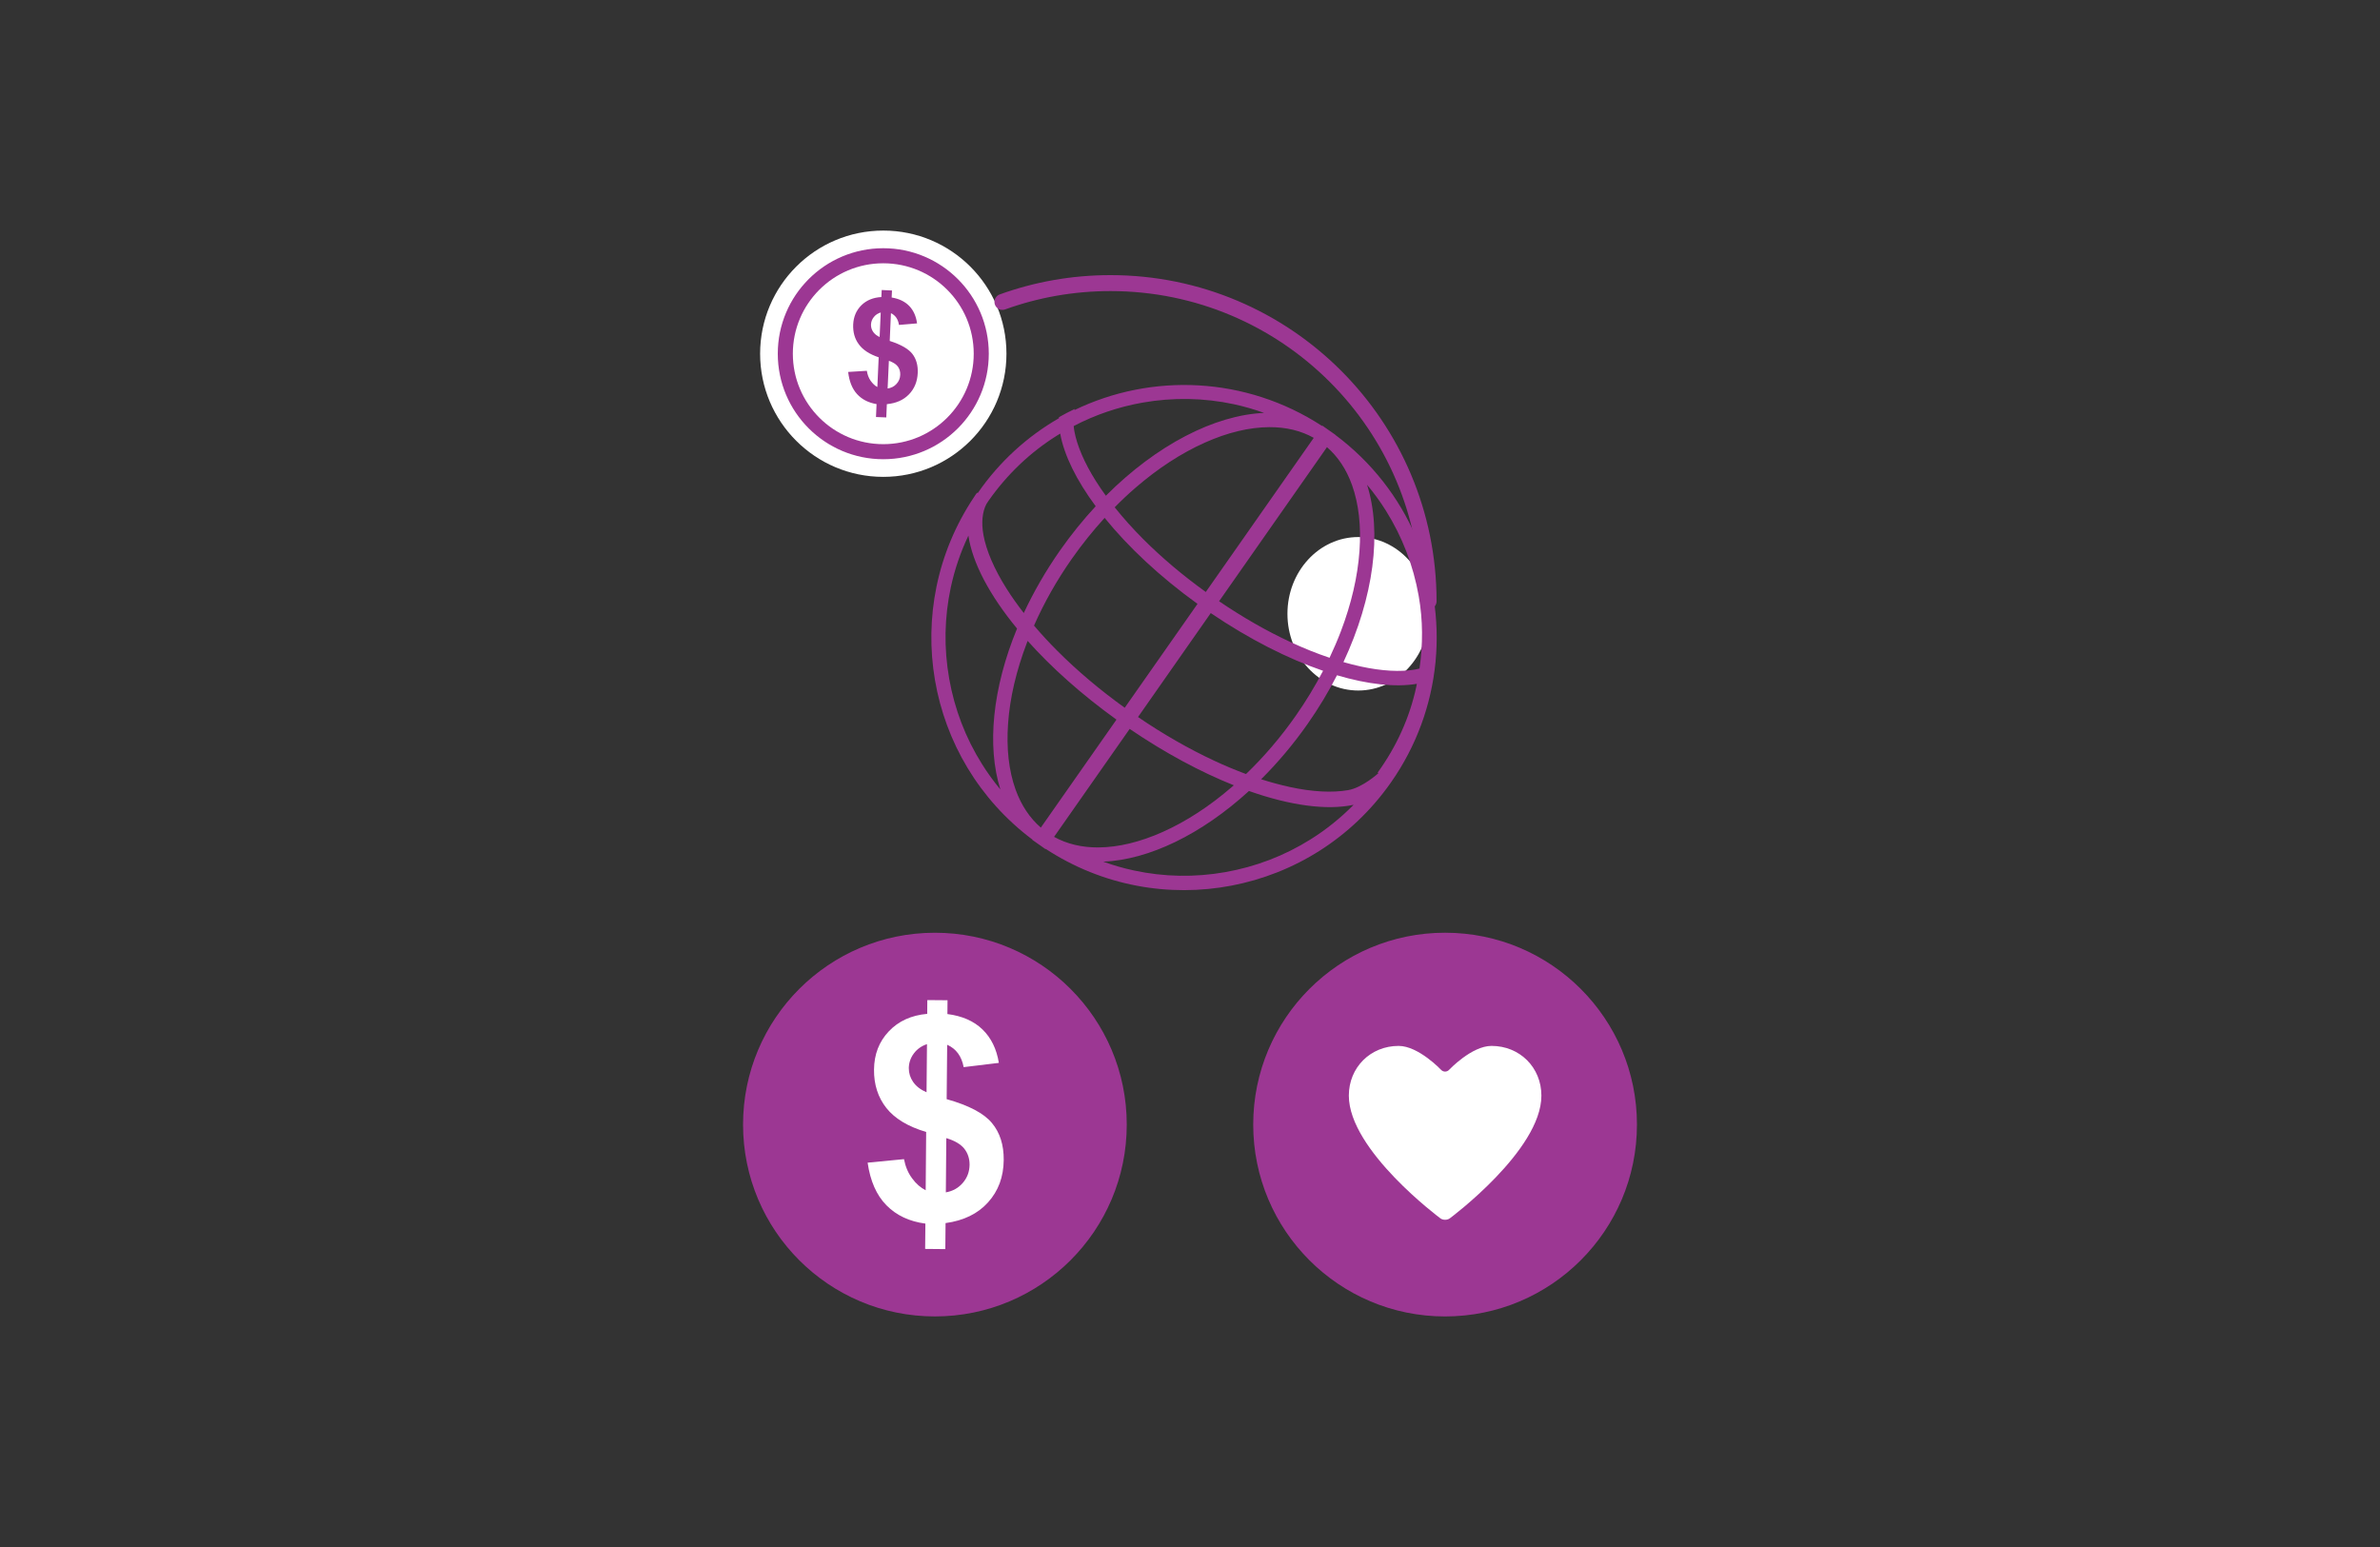 <?xml version="1.0" encoding="utf-8"?>
<!-- Generator: Adobe Illustrator 16.0.0, SVG Export Plug-In . SVG Version: 6.00 Build 0)  -->
<!DOCTYPE svg PUBLIC "-//W3C//DTD SVG 1.1//EN" "http://www.w3.org/Graphics/SVG/1.1/DTD/svg11.dtd">
<svg version="1.1" id="Layer_1" xmlns="http://www.w3.org/2000/svg" xmlns:xlink="http://www.w3.org/1999/xlink" x="0px" y="0px"
	 width="140px" height="91px" viewBox="0 0 140 91" enable-background="new 0 0 140 91" xml:space="preserve">
<rect x="0" y="0" width="140" height="91" fill="#333333" stroke="none"/>
<g>
	<g>
		<circle fill="#9C3793" cx="54.994" cy="66.152" r="11.285"/>
		<circle fill="#9C3793" cx="85.005" cy="66.152" r="11.286"/>
		<g>
			<path fill="#FFFFFF" d="M59.203,20.807c0,4-3.246,7.244-7.246,7.244c-3.998,0-7.244-3.244-7.244-7.244s3.244-7.244,7.246-7.244
				C55.957,13.563,59.203,16.807,59.203,20.807z"/>
			<circle fill="#FFFFFF" stroke="#9C3793" stroke-width="0.886" stroke-miterlimit="10" cx="51.958" cy="20.807" r="5.763"/>
			<g>
				<path fill="#9C3793" d="M51.609,22.766l0.078-1.748c-0.537-0.18-0.928-0.434-1.166-0.762c-0.244-0.326-0.352-0.715-0.334-1.168
					c0.021-0.455,0.182-0.832,0.482-1.131c0.303-0.297,0.695-0.457,1.176-0.484l0.02-0.414l0.605,0.029l-0.02,0.412
					c0.441,0.072,0.785,0.24,1.037,0.5c0.248,0.26,0.402,0.602,0.457,1.023l-1.063,0.09c-0.051-0.332-0.207-0.563-0.473-0.691
					l-0.072,1.633c0.66,0.211,1.104,0.467,1.334,0.764c0.229,0.299,0.334,0.674,0.314,1.125c-0.023,0.504-0.195,0.922-0.516,1.254
					s-0.752,0.523-1.301,0.576l-0.033,0.781l-0.605-0.025l0.033-0.76c-0.479-0.08-0.863-0.277-1.15-0.592s-0.457-0.748-0.52-1.299
					l1.098-0.068c0.035,0.225,0.109,0.42,0.223,0.586C51.334,22.564,51.463,22.688,51.609,22.766z M51.807,18.383
					c-0.168,0.047-0.305,0.139-0.406,0.268c-0.104,0.127-0.158,0.275-0.166,0.434c-0.006,0.148,0.031,0.287,0.115,0.418
					c0.084,0.133,0.215,0.238,0.393,0.324L51.807,18.383z M52.213,22.852c0.211-0.029,0.385-0.117,0.521-0.268
					c0.139-0.148,0.213-0.326,0.221-0.537c0.008-0.184-0.039-0.348-0.141-0.488c-0.107-0.139-0.283-0.252-0.527-0.334L52.213,22.852
					z"/>
			</g>
		</g>
		<path fill="none" stroke="#9C3793" stroke-width="0.938" stroke-linecap="round" stroke-miterlimit="10" d="M58.967,17.76
			c1.982-0.717,4.125-1.107,6.355-1.107c10.336,0,18.713,8.379,18.713,18.715"/>
		<ellipse fill="#FFFFFF" cx="79.898" cy="36.105" rx="4.166" ry="4.514"/>
		<path fill="#9C3793" d="M81.824,46.021c1.512-2.158,2.367-4.58,2.613-7.027c0.002-0.021,0.006-0.045,0.01-0.068
			c-0.002,0.002-0.004,0.004-0.004,0.004c0.482-5.014-1.594-10.133-5.887-13.342l0.004-0.006l-0.779-0.547l-0.014,0.021
			c-4.492-2.924-10.027-3.129-14.564-0.934c0.004-0.021,0.006-0.043,0.012-0.063c-0.313,0.148-0.621,0.311-0.924,0.482
			c0,0.02,0,0.041,0,0.059c-1.844,1.063-3.49,2.537-4.781,4.41l0,0l-0.035-0.031c-0.063,0.094-0.133,0.174-0.186,0.271
			c-4.387,6.57-2.867,15.412,3.441,20.137l-0.008,0.014l0.371,0.262c0.006,0.004,0.01,0.006,0.014,0.01
			c0.004,0.002,0.008,0.004,0.01,0.006l0.383,0.27l0.012-0.014C68.201,54.314,77.203,52.621,81.824,46.021z M83.344,40.225
			c-0.012,0.057-0.021,0.109-0.031,0.162c-0.393,1.836-1.166,3.529-2.273,5.057v0.002l0.039,0.039c0,0-0.934,0.85-1.781,0.994
			c-0.918,0.16-2.092,0.104-3.412-0.182c-0.551-0.121-1.115-0.271-1.701-0.459c0.967-0.963,1.889-2.049,2.732-3.252
			c0.66-0.941,1.236-1.902,1.73-2.865C80.461,40.258,82.08,40.438,83.344,40.225z M66.16,41.633
			c-1.455-1.047-2.789-2.17-3.967-3.352c-0.496-0.494-0.949-0.99-1.369-1.482c0.594-1.344,1.336-2.66,2.223-3.926
			c0.602-0.857,1.25-1.664,1.932-2.41c1.383,1.709,3.248,3.461,5.463,5.059L66.16,41.633z M71.221,36.064
			c2.256,1.531,4.531,2.682,6.607,3.395c-0.469,0.898-1.004,1.783-1.605,2.641c-0.885,1.266-1.867,2.412-2.928,3.432
			c-0.607-0.227-1.229-0.484-1.859-0.779c-1.508-0.701-3.018-1.57-4.494-2.574L71.221,36.064z M81.523,30.039
			c0.963,1.535,1.613,3.223,1.93,5.018c0.254,1.438,0.25,2.854,0.047,4.271c-0.088,0.021-0.178,0.041-0.27,0.057
			c-0.854,0.15-1.955,0.088-3.186-0.18c-0.334-0.072-0.672-0.158-1.018-0.258c1.787-3.826,2.275-7.641,1.389-10.432
			C80.818,28.998,81.191,29.506,81.523,30.039z M79.531,28.533c0.396,1.109,0.543,2.416,0.438,3.885
			c-0.107,1.504-0.477,3.096-1.096,4.725c-0.199,0.52-0.422,1.037-0.664,1.549c-0.752-0.252-1.531-0.564-2.328-0.938
			c-1.4-0.65-2.801-1.457-4.17-2.387l6.346-9.064C78.705,26.865,79.201,27.611,79.531,28.533z M77.279,25.756l-6.35,9.066
			c-1.35-0.973-2.59-2.016-3.684-3.113c-0.621-0.623-1.18-1.248-1.674-1.867c0.395-0.404,0.805-0.791,1.227-1.154
			c1.32-1.139,2.689-2.031,4.064-2.646c1.344-0.604,2.623-0.908,3.801-0.916C75.65,25.121,76.527,25.334,77.279,25.756z
			 M67.207,23.684c1.795-0.316,3.604-0.285,5.377,0.094c0.605,0.131,1.197,0.303,1.775,0.51c-2.92,0.127-6.33,1.891-9.309,4.873
			c-0.211-0.291-0.408-0.58-0.59-0.869c-0.67-1.063-1.107-2.078-1.262-2.932c-0.02-0.102-0.029-0.201-0.039-0.299
			C64.428,24.398,65.783,23.936,67.207,23.684z M58.156,29.449c1.088-1.549,2.443-2.842,4.033-3.836
			c0.059-0.039,0.117-0.072,0.176-0.107c0.227,1.268,0.953,2.742,2.088,4.273c-0.74,0.797-1.443,1.666-2.104,2.607
			c-0.842,1.205-1.551,2.441-2.127,3.674c-0.375-0.482-0.717-0.965-1.016-1.439c-0.723-1.145-1.191-2.236-1.357-3.154
			c-0.131-0.732-0.066-1.35,0.174-1.818C58.07,29.582,58.111,29.514,58.156,29.449z M57.764,44.945
			c-0.965-1.537-1.611-3.225-1.928-5.018c-0.318-1.795-0.287-3.604,0.094-5.377c0.227-1.059,0.574-2.072,1.035-3.043
			c0.234,1.602,1.246,3.506,2.861,5.467c-1.441,3.494-1.787,6.906-0.98,9.465C58.455,45.967,58.09,45.469,57.764,44.945z
			 M59.738,46.441c-0.396-1.109-0.545-2.416-0.439-3.885c0.107-1.504,0.479-3.094,1.1-4.725c0.016-0.045,0.033-0.088,0.051-0.131
			c1.404,1.572,3.178,3.158,5.225,4.631l-4.449,6.35C60.572,48.119,60.074,47.369,59.738,46.441z M62.004,49.227l4.447-6.35
			c2.078,1.414,4.17,2.535,6.125,3.316c-0.035,0.029-0.068,0.061-0.105,0.092c-1.32,1.141-2.688,2.031-4.064,2.648
			c-1.346,0.602-2.623,0.91-3.801,0.916C63.627,49.854,62.756,49.643,62.004,49.227z M66.703,51.205
			c-0.615-0.131-1.217-0.307-1.803-0.518c2.68-0.111,5.775-1.605,8.568-4.158c2.414,0.852,4.563,1.15,6.156,0.813
			c-0.762,0.771-1.605,1.453-2.529,2.031c-1.533,0.963-3.225,1.611-5.018,1.928S68.475,51.586,66.703,51.205z"/>
		<g>
			<path fill="#FFFFFF" d="M54.452,70.015l0.028-3.429c-1.065-0.316-1.844-0.785-2.339-1.408c-0.493-0.624-0.737-1.379-0.728-2.261
				c0.009-0.896,0.295-1.645,0.868-2.247c0.568-0.604,1.322-0.948,2.261-1.032l0.006-0.81l1.189,0.01L55.73,59.65
				c0.866,0.111,1.553,0.411,2.063,0.905c0.508,0.492,0.831,1.148,0.963,1.967l-2.07,0.251c-0.121-0.645-0.443-1.082-0.97-1.317
				l-0.03,3.2c1.305,0.366,2.195,0.835,2.663,1.404c0.472,0.567,0.701,1.292,0.693,2.176c-0.008,0.989-0.314,1.817-0.92,2.49
				c-0.602,0.67-1.437,1.076-2.501,1.221l-0.014,1.53l-1.187-0.011l0.014-1.489c-0.942-0.125-1.704-0.483-2.29-1.077
				s-0.952-1.429-1.107-2.508l2.139-0.207c0.084,0.438,0.242,0.814,0.48,1.132C53.891,69.638,54.159,69.868,54.452,70.015z
				 M54.528,61.42c-0.322,0.107-0.582,0.291-0.776,0.552c-0.192,0.261-0.289,0.548-0.293,0.862c-0.001,0.291,0.084,0.563,0.255,0.81
				c0.171,0.251,0.435,0.454,0.788,0.607L54.528,61.42z M55.638,70.139c0.408-0.071,0.743-0.26,1-0.56
				c0.259-0.301,0.391-0.655,0.396-1.063c0.002-0.368-0.103-0.681-0.313-0.949c-0.214-0.266-0.568-0.472-1.056-0.619L55.638,70.139z
				"/>
		</g>
		<g id="path4_2_">
			<path fill="#FFFFFF" d="M85.242,62.93c-0.13,0.139-0.343,0.139-0.473,0.001c0,0-1.326-1.407-2.498-1.407
				c-1.658,0-2.928,1.268-2.928,2.926c0,3.223,5.385,7.217,5.385,7.217c0.152,0.112,0.402,0.112,0.555,0
				c0,0,5.387-3.994,5.387-7.217c0-1.658-1.271-2.926-2.932-2.926C86.566,61.523,85.242,62.93,85.242,62.93z"/>
		</g>
	</g>
	<rect fill="none" width="140" height="91"/>
</g>
</svg>
